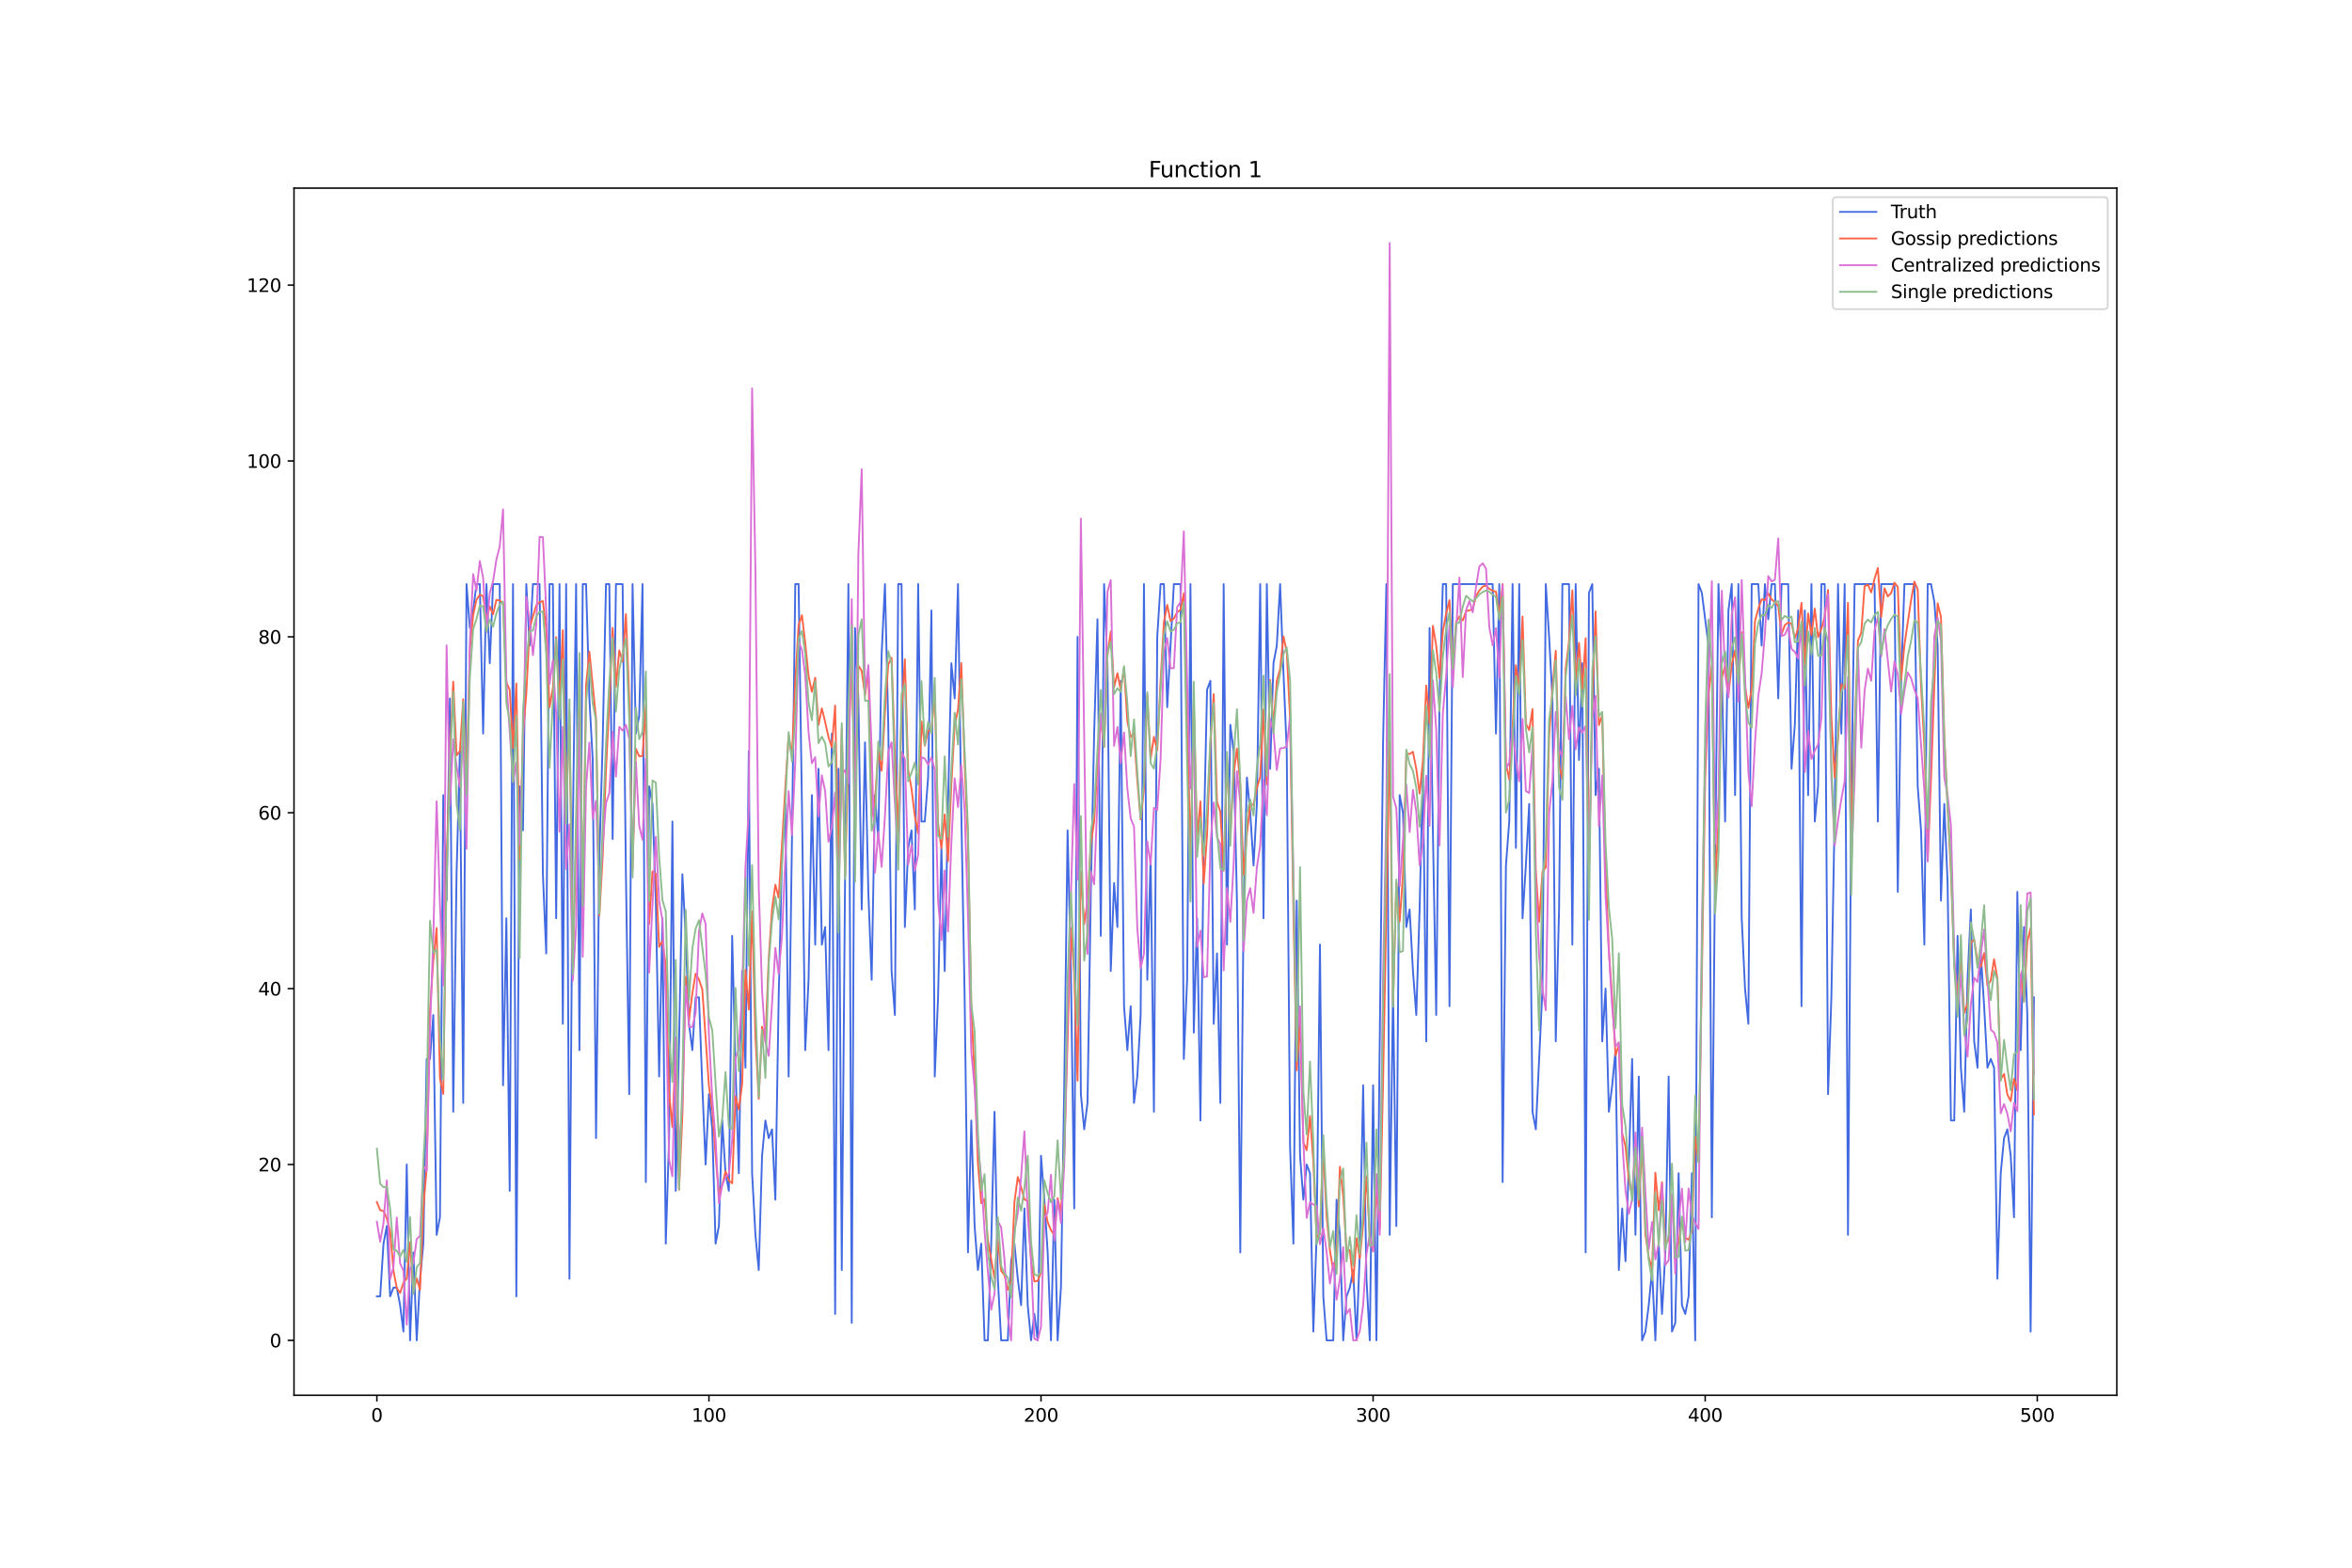 <?xml version="1.0" encoding="utf-8" standalone="no"?>
<!DOCTYPE svg PUBLIC "-//W3C//DTD SVG 1.1//EN"
  "http://www.w3.org/Graphics/SVG/1.1/DTD/svg11.dtd">
<svg xmlns:xlink="http://www.w3.org/1999/xlink" width="1296pt" height="864pt" viewBox="0 0 1296 864" xmlns="http://www.w3.org/2000/svg" version="1.1">
 <defs>
  <style type="text/css">*{stroke-linejoin: round; stroke-linecap: butt}</style>
 </defs>
 <g id="figure_1">
  <g id="patch_1">
   <path d="M 0 864 
L 1296 864 
L 1296 0 
L 0 0 
z
" style="fill: #ffffff"/>
  </g>
  <g id="axes_1">
   <g id="patch_2">
    <path d="M 162 768.96 
L 1166.4 768.96 
L 1166.4 103.68 
L 162 103.68 
z
" style="fill: #ffffff"/>
   </g>
   <g id="matplotlib.axis_1">
    <g id="xtick_1">
     <g id="line2d_1">
      <defs>
       <path id="m792846adfd" d="M 0 0 
L 0 3.5 
" style="stroke: #000000; stroke-width: 0.8"/>
      </defs>
      <g>
       <use xlink:href="#m792846adfd" x="207.655" y="768.96" style="stroke: #000000; stroke-width: 0.8"/>
      </g>
     </g>
     <g id="text_1">
      <!-- 0 -->
      <g transform="translate(204.473 783.558) scale(0.1 -0.1)">
       <defs>
        <path id="DejaVuSans-30" d="M 2034 4250 
Q 1547 4250 1301 3770 
Q 1056 3291 1056 2328 
Q 1056 1369 1301 889 
Q 1547 409 2034 409 
Q 2525 409 2770 889 
Q 3016 1369 3016 2328 
Q 3016 3291 2770 3770 
Q 2525 4250 2034 4250 
z
M 2034 4750 
Q 2819 4750 3233 4129 
Q 3647 3509 3647 2328 
Q 3647 1150 3233 529 
Q 2819 -91 2034 -91 
Q 1250 -91 836 529 
Q 422 1150 422 2328 
Q 422 3509 836 4129 
Q 1250 4750 2034 4750 
z
" transform="scale(0.016)"/>
       </defs>
       <use xlink:href="#DejaVuSans-30"/>
      </g>
     </g>
    </g>
    <g id="xtick_2">
     <g id="line2d_2">
      <g>
       <use xlink:href="#m792846adfd" x="390.639" y="768.96" style="stroke: #000000; stroke-width: 0.8"/>
      </g>
     </g>
     <g id="text_2">
      <!-- 100 -->
      <g transform="translate(381.095 783.558) scale(0.1 -0.1)">
       <defs>
        <path id="DejaVuSans-31" d="M 794 531 
L 1825 531 
L 1825 4091 
L 703 3866 
L 703 4441 
L 1819 4666 
L 2450 4666 
L 2450 531 
L 3481 531 
L 3481 0 
L 794 0 
L 794 531 
z
" transform="scale(0.016)"/>
       </defs>
       <use xlink:href="#DejaVuSans-31"/>
       <use xlink:href="#DejaVuSans-30" x="63.623"/>
       <use xlink:href="#DejaVuSans-30" x="127.246"/>
      </g>
     </g>
    </g>
    <g id="xtick_3">
     <g id="line2d_3">
      <g>
       <use xlink:href="#m792846adfd" x="573.623" y="768.96" style="stroke: #000000; stroke-width: 0.8"/>
      </g>
     </g>
     <g id="text_3">
      <!-- 200 -->
      <g transform="translate(564.079 783.558) scale(0.1 -0.1)">
       <defs>
        <path id="DejaVuSans-32" d="M 1228 531 
L 3431 531 
L 3431 0 
L 469 0 
L 469 531 
Q 828 903 1448 1529 
Q 2069 2156 2228 2338 
Q 2531 2678 2651 2914 
Q 2772 3150 2772 3378 
Q 2772 3750 2511 3984 
Q 2250 4219 1831 4219 
Q 1534 4219 1204 4116 
Q 875 4013 500 3803 
L 500 4441 
Q 881 4594 1212 4672 
Q 1544 4750 1819 4750 
Q 2544 4750 2975 4387 
Q 3406 4025 3406 3419 
Q 3406 3131 3298 2873 
Q 3191 2616 2906 2266 
Q 2828 2175 2409 1742 
Q 1991 1309 1228 531 
z
" transform="scale(0.016)"/>
       </defs>
       <use xlink:href="#DejaVuSans-32"/>
       <use xlink:href="#DejaVuSans-30" x="63.623"/>
       <use xlink:href="#DejaVuSans-30" x="127.246"/>
      </g>
     </g>
    </g>
    <g id="xtick_4">
     <g id="line2d_4">
      <g>
       <use xlink:href="#m792846adfd" x="756.607" y="768.96" style="stroke: #000000; stroke-width: 0.8"/>
      </g>
     </g>
     <g id="text_4">
      <!-- 300 -->
      <g transform="translate(747.063 783.558) scale(0.1 -0.1)">
       <defs>
        <path id="DejaVuSans-33" d="M 2597 2516 
Q 3050 2419 3304 2112 
Q 3559 1806 3559 1356 
Q 3559 666 3084 287 
Q 2609 -91 1734 -91 
Q 1441 -91 1130 -33 
Q 819 25 488 141 
L 488 750 
Q 750 597 1062 519 
Q 1375 441 1716 441 
Q 2309 441 2620 675 
Q 2931 909 2931 1356 
Q 2931 1769 2642 2001 
Q 2353 2234 1838 2234 
L 1294 2234 
L 1294 2753 
L 1863 2753 
Q 2328 2753 2575 2939 
Q 2822 3125 2822 3475 
Q 2822 3834 2567 4026 
Q 2313 4219 1838 4219 
Q 1578 4219 1281 4162 
Q 984 4106 628 3988 
L 628 4550 
Q 988 4650 1302 4700 
Q 1616 4750 1894 4750 
Q 2613 4750 3031 4423 
Q 3450 4097 3450 3541 
Q 3450 3153 3228 2886 
Q 3006 2619 2597 2516 
z
" transform="scale(0.016)"/>
       </defs>
       <use xlink:href="#DejaVuSans-33"/>
       <use xlink:href="#DejaVuSans-30" x="63.623"/>
       <use xlink:href="#DejaVuSans-30" x="127.246"/>
      </g>
     </g>
    </g>
    <g id="xtick_5">
     <g id="line2d_5">
      <g>
       <use xlink:href="#m792846adfd" x="939.591" y="768.96" style="stroke: #000000; stroke-width: 0.8"/>
      </g>
     </g>
     <g id="text_5">
      <!-- 400 -->
      <g transform="translate(930.047 783.558) scale(0.1 -0.1)">
       <defs>
        <path id="DejaVuSans-34" d="M 2419 4116 
L 825 1625 
L 2419 1625 
L 2419 4116 
z
M 2253 4666 
L 3047 4666 
L 3047 1625 
L 3713 1625 
L 3713 1100 
L 3047 1100 
L 3047 0 
L 2419 0 
L 2419 1100 
L 313 1100 
L 313 1709 
L 2253 4666 
z
" transform="scale(0.016)"/>
       </defs>
       <use xlink:href="#DejaVuSans-34"/>
       <use xlink:href="#DejaVuSans-30" x="63.623"/>
       <use xlink:href="#DejaVuSans-30" x="127.246"/>
      </g>
     </g>
    </g>
    <g id="xtick_6">
     <g id="line2d_6">
      <g>
       <use xlink:href="#m792846adfd" x="1122.575" y="768.96" style="stroke: #000000; stroke-width: 0.8"/>
      </g>
     </g>
     <g id="text_6">
      <!-- 500 -->
      <g transform="translate(1113.032 783.558) scale(0.1 -0.1)">
       <defs>
        <path id="DejaVuSans-35" d="M 691 4666 
L 3169 4666 
L 3169 4134 
L 1269 4134 
L 1269 2991 
Q 1406 3038 1543 3061 
Q 1681 3084 1819 3084 
Q 2600 3084 3056 2656 
Q 3513 2228 3513 1497 
Q 3513 744 3044 326 
Q 2575 -91 1722 -91 
Q 1428 -91 1123 -41 
Q 819 9 494 109 
L 494 744 
Q 775 591 1075 516 
Q 1375 441 1709 441 
Q 2250 441 2565 725 
Q 2881 1009 2881 1497 
Q 2881 1984 2565 2268 
Q 2250 2553 1709 2553 
Q 1456 2553 1204 2497 
Q 953 2441 691 2322 
L 691 4666 
z
" transform="scale(0.016)"/>
       </defs>
       <use xlink:href="#DejaVuSans-35"/>
       <use xlink:href="#DejaVuSans-30" x="63.623"/>
       <use xlink:href="#DejaVuSans-30" x="127.246"/>
      </g>
     </g>
    </g>
   </g>
   <g id="matplotlib.axis_2">
    <g id="ytick_1">
     <g id="line2d_7">
      <defs>
       <path id="mcee6c0c4de" d="M 0 0 
L -3.5 0 
" style="stroke: #000000; stroke-width: 0.8"/>
      </defs>
      <g>
       <use xlink:href="#mcee6c0c4de" x="162" y="738.72" style="stroke: #000000; stroke-width: 0.8"/>
      </g>
     </g>
     <g id="text_7">
      <!-- 0 -->
      <g transform="translate(148.637 742.519) scale(0.1 -0.1)">
       <use xlink:href="#DejaVuSans-30"/>
      </g>
     </g>
    </g>
    <g id="ytick_2">
     <g id="line2d_8">
      <g>
       <use xlink:href="#mcee6c0c4de" x="162" y="641.786" style="stroke: #000000; stroke-width: 0.8"/>
      </g>
     </g>
     <g id="text_8">
      <!-- 20 -->
      <g transform="translate(142.275 645.585) scale(0.1 -0.1)">
       <use xlink:href="#DejaVuSans-32"/>
       <use xlink:href="#DejaVuSans-30" x="63.623"/>
      </g>
     </g>
    </g>
    <g id="ytick_3">
     <g id="line2d_9">
      <g>
       <use xlink:href="#mcee6c0c4de" x="162" y="544.852" style="stroke: #000000; stroke-width: 0.8"/>
      </g>
     </g>
     <g id="text_9">
      <!-- 40 -->
      <g transform="translate(142.275 548.651) scale(0.1 -0.1)">
       <use xlink:href="#DejaVuSans-34"/>
       <use xlink:href="#DejaVuSans-30" x="63.623"/>
      </g>
     </g>
    </g>
    <g id="ytick_4">
     <g id="line2d_10">
      <g>
       <use xlink:href="#mcee6c0c4de" x="162" y="447.918" style="stroke: #000000; stroke-width: 0.8"/>
      </g>
     </g>
     <g id="text_10">
      <!-- 60 -->
      <g transform="translate(142.275 451.717) scale(0.1 -0.1)">
       <defs>
        <path id="DejaVuSans-36" d="M 2113 2584 
Q 1688 2584 1439 2293 
Q 1191 2003 1191 1497 
Q 1191 994 1439 701 
Q 1688 409 2113 409 
Q 2538 409 2786 701 
Q 3034 994 3034 1497 
Q 3034 2003 2786 2293 
Q 2538 2584 2113 2584 
z
M 3366 4563 
L 3366 3988 
Q 3128 4100 2886 4159 
Q 2644 4219 2406 4219 
Q 1781 4219 1451 3797 
Q 1122 3375 1075 2522 
Q 1259 2794 1537 2939 
Q 1816 3084 2150 3084 
Q 2853 3084 3261 2657 
Q 3669 2231 3669 1497 
Q 3669 778 3244 343 
Q 2819 -91 2113 -91 
Q 1303 -91 875 529 
Q 447 1150 447 2328 
Q 447 3434 972 4092 
Q 1497 4750 2381 4750 
Q 2619 4750 2861 4703 
Q 3103 4656 3366 4563 
z
" transform="scale(0.016)"/>
       </defs>
       <use xlink:href="#DejaVuSans-36"/>
       <use xlink:href="#DejaVuSans-30" x="63.623"/>
      </g>
     </g>
    </g>
    <g id="ytick_5">
     <g id="line2d_11">
      <g>
       <use xlink:href="#mcee6c0c4de" x="162" y="350.984" style="stroke: #000000; stroke-width: 0.8"/>
      </g>
     </g>
     <g id="text_11">
      <!-- 80 -->
      <g transform="translate(142.275 354.783) scale(0.1 -0.1)">
       <defs>
        <path id="DejaVuSans-38" d="M 2034 2216 
Q 1584 2216 1326 1975 
Q 1069 1734 1069 1313 
Q 1069 891 1326 650 
Q 1584 409 2034 409 
Q 2484 409 2743 651 
Q 3003 894 3003 1313 
Q 3003 1734 2745 1975 
Q 2488 2216 2034 2216 
z
M 1403 2484 
Q 997 2584 770 2862 
Q 544 3141 544 3541 
Q 544 4100 942 4425 
Q 1341 4750 2034 4750 
Q 2731 4750 3128 4425 
Q 3525 4100 3525 3541 
Q 3525 3141 3298 2862 
Q 3072 2584 2669 2484 
Q 3125 2378 3379 2068 
Q 3634 1759 3634 1313 
Q 3634 634 3220 271 
Q 2806 -91 2034 -91 
Q 1263 -91 848 271 
Q 434 634 434 1313 
Q 434 1759 690 2068 
Q 947 2378 1403 2484 
z
M 1172 3481 
Q 1172 3119 1398 2916 
Q 1625 2713 2034 2713 
Q 2441 2713 2670 2916 
Q 2900 3119 2900 3481 
Q 2900 3844 2670 4047 
Q 2441 4250 2034 4250 
Q 1625 4250 1398 4047 
Q 1172 3844 1172 3481 
z
" transform="scale(0.016)"/>
       </defs>
       <use xlink:href="#DejaVuSans-38"/>
       <use xlink:href="#DejaVuSans-30" x="63.623"/>
      </g>
     </g>
    </g>
    <g id="ytick_6">
     <g id="line2d_12">
      <g>
       <use xlink:href="#mcee6c0c4de" x="162" y="254.05" style="stroke: #000000; stroke-width: 0.8"/>
      </g>
     </g>
     <g id="text_12">
      <!-- 100 -->
      <g transform="translate(135.912 257.849) scale(0.1 -0.1)">
       <use xlink:href="#DejaVuSans-31"/>
       <use xlink:href="#DejaVuSans-30" x="63.623"/>
       <use xlink:href="#DejaVuSans-30" x="127.246"/>
      </g>
     </g>
    </g>
    <g id="ytick_7">
     <g id="line2d_13">
      <g>
       <use xlink:href="#mcee6c0c4de" x="162" y="157.116" style="stroke: #000000; stroke-width: 0.8"/>
      </g>
     </g>
     <g id="text_13">
      <!-- 120 -->
      <g transform="translate(135.912 160.915) scale(0.1 -0.1)">
       <use xlink:href="#DejaVuSans-31"/>
       <use xlink:href="#DejaVuSans-32" x="63.623"/>
       <use xlink:href="#DejaVuSans-30" x="127.246"/>
      </g>
     </g>
    </g>
   </g>
   <g id="line2d_14">
    <path d="M 207.655 714.486 
L 209.484 714.486 
L 211.314 685.406 
L 213.144 675.713 
L 214.974 714.486 
L 216.804 709.64 
L 218.634 709.64 
L 220.463 719.333 
L 222.293 733.873 
L 224.123 641.786 
L 225.953 738.72 
L 227.783 690.253 
L 229.613 738.72 
L 231.442 704.793 
L 233.272 685.406 
L 235.102 583.625 
L 236.932 583.625 
L 238.762 559.392 
L 240.592 680.56 
L 242.422 670.866 
L 244.251 438.224 
L 246.081 496.385 
L 247.911 384.911 
L 249.741 612.706 
L 251.571 481.845 
L 253.401 413.991 
L 255.23 607.859 
L 257.06 321.904 
L 258.89 346.137 
L 260.72 336.444 
L 262.55 321.904 
L 264.38 321.904 
L 266.209 404.297 
L 268.039 321.904 
L 269.869 365.524 
L 271.699 321.904 
L 275.359 321.904 
L 277.189 598.166 
L 279.018 506.078 
L 280.848 656.326 
L 282.678 321.904 
L 284.508 714.486 
L 286.338 433.378 
L 288.168 457.611 
L 289.997 321.904 
L 291.827 355.83 
L 293.657 321.904 
L 297.317 321.904 
L 299.147 481.845 
L 300.976 525.465 
L 302.806 321.904 
L 304.636 321.904 
L 306.466 506.078 
L 308.296 321.904 
L 310.126 564.239 
L 311.956 321.904 
L 313.785 704.793 
L 315.615 457.611 
L 317.445 321.904 
L 319.275 578.779 
L 321.105 321.904 
L 322.935 321.904 
L 324.764 384.911 
L 326.594 418.838 
L 328.424 627.246 
L 330.254 472.151 
L 332.084 409.144 
L 333.914 321.904 
L 335.743 321.904 
L 337.573 462.458 
L 339.403 321.904 
L 343.063 321.904 
L 344.893 481.845 
L 346.723 603.012 
L 348.552 321.904 
L 350.382 404.297 
L 352.212 394.604 
L 354.042 321.904 
L 355.872 651.479 
L 357.702 433.378 
L 359.531 443.071 
L 361.361 496.385 
L 363.191 593.319 
L 365.021 506.078 
L 366.851 685.406 
L 368.681 627.246 
L 370.51 452.765 
L 372.34 656.326 
L 374.17 573.932 
L 376 481.845 
L 377.83 515.772 
L 379.66 564.239 
L 381.489 578.779 
L 383.319 549.699 
L 385.149 549.699 
L 386.979 598.166 
L 388.809 641.786 
L 390.639 603.012 
L 392.469 622.399 
L 394.298 685.406 
L 396.128 675.713 
L 397.958 617.552 
L 399.788 646.633 
L 401.618 656.326 
L 403.448 515.772 
L 405.277 588.472 
L 407.107 646.633 
L 408.937 535.158 
L 410.767 588.472 
L 412.597 413.991 
L 414.427 646.633 
L 416.256 680.56 
L 418.086 699.946 
L 419.916 636.939 
L 421.746 617.552 
L 423.576 627.246 
L 425.406 622.399 
L 427.236 661.173 
L 429.065 549.699 
L 430.895 472.151 
L 432.725 443.071 
L 434.555 593.319 
L 436.385 462.458 
L 438.215 321.904 
L 440.044 321.904 
L 441.874 443.071 
L 443.704 578.779 
L 445.534 540.005 
L 447.364 438.224 
L 449.194 520.618 
L 451.023 423.684 
L 452.853 520.618 
L 454.683 510.925 
L 456.513 578.779 
L 458.343 404.297 
L 460.173 724.18 
L 462.003 423.684 
L 463.832 699.946 
L 465.662 481.845 
L 467.492 321.904 
L 469.322 729.027 
L 471.152 346.137 
L 472.982 384.911 
L 474.811 501.232 
L 476.641 409.144 
L 478.471 491.538 
L 480.301 540.005 
L 482.131 438.224 
L 483.961 462.458 
L 485.79 360.677 
L 487.62 321.904 
L 489.45 399.451 
L 491.28 535.158 
L 493.11 559.392 
L 494.94 321.904 
L 496.77 321.904 
L 498.599 510.925 
L 500.429 467.305 
L 502.259 457.611 
L 504.089 501.232 
L 505.919 321.904 
L 507.749 452.765 
L 509.578 452.765 
L 511.408 428.531 
L 513.238 336.444 
L 515.068 593.319 
L 516.898 549.699 
L 518.728 467.305 
L 520.557 535.158 
L 522.387 443.071 
L 524.217 365.524 
L 526.047 384.911 
L 527.877 321.904 
L 529.707 447.918 
L 531.536 549.699 
L 533.366 690.253 
L 535.196 617.552 
L 537.026 675.713 
L 538.856 699.946 
L 540.686 685.406 
L 542.516 738.72 
L 544.345 738.72 
L 546.175 685.406 
L 548.005 612.706 
L 549.835 704.793 
L 551.665 738.72 
L 555.324 738.72 
L 557.154 695.1 
L 558.984 685.406 
L 560.814 704.793 
L 562.644 719.333 
L 564.474 666.019 
L 566.303 719.333 
L 568.133 738.72 
L 569.963 724.18 
L 571.793 738.72 
L 573.623 636.939 
L 575.453 661.173 
L 577.283 690.253 
L 579.112 738.72 
L 580.942 661.173 
L 582.772 738.72 
L 584.602 709.64 
L 586.432 598.166 
L 588.262 457.611 
L 590.091 535.158 
L 591.921 666.019 
L 593.751 350.984 
L 595.581 603.012 
L 597.411 622.399 
L 599.241 607.859 
L 601.07 491.538 
L 602.9 404.297 
L 604.73 341.29 
L 606.56 515.772 
L 608.39 321.904 
L 610.22 365.524 
L 612.05 535.158 
L 613.879 486.691 
L 615.709 510.925 
L 617.539 375.217 
L 619.369 554.545 
L 621.199 578.779 
L 623.029 554.545 
L 624.858 607.859 
L 626.688 593.319 
L 628.518 559.392 
L 630.348 321.904 
L 632.178 540.005 
L 634.008 472.151 
L 635.837 612.706 
L 637.667 350.984 
L 639.497 321.904 
L 641.327 321.904 
L 643.157 389.757 
L 646.817 321.904 
L 650.476 321.904 
L 652.306 583.625 
L 654.136 540.005 
L 655.966 321.904 
L 657.796 569.085 
L 659.625 506.078 
L 661.455 617.552 
L 663.285 462.458 
L 665.115 380.064 
L 666.945 375.217 
L 668.775 564.239 
L 670.604 525.465 
L 672.434 607.859 
L 674.264 321.904 
L 676.094 520.618 
L 677.924 399.451 
L 679.754 413.991 
L 681.583 496.385 
L 683.413 690.253 
L 685.243 501.232 
L 687.073 428.531 
L 688.903 447.918 
L 690.733 476.998 
L 692.563 443.071 
L 694.392 321.904 
L 696.222 506.078 
L 698.052 321.904 
L 699.882 423.684 
L 701.712 365.524 
L 703.542 355.83 
L 705.371 321.904 
L 707.201 370.371 
L 709.031 413.991 
L 710.861 632.093 
L 712.691 685.406 
L 714.521 496.385 
L 716.35 636.939 
L 718.18 661.173 
L 720.01 641.786 
L 721.84 646.633 
L 723.67 733.873 
L 725.5 680.56 
L 727.33 520.618 
L 729.159 714.486 
L 730.989 738.72 
L 734.649 738.72 
L 736.479 661.173 
L 738.309 680.56 
L 740.138 738.72 
L 741.968 714.486 
L 743.798 709.64 
L 745.628 699.946 
L 747.458 738.72 
L 749.288 690.253 
L 751.117 598.166 
L 752.947 704.793 
L 754.777 738.72 
L 756.607 598.166 
L 758.437 738.72 
L 762.097 409.144 
L 763.926 321.904 
L 765.756 680.56 
L 767.586 544.852 
L 769.416 675.713 
L 771.246 438.224 
L 773.076 447.918 
L 774.905 510.925 
L 776.735 501.232 
L 778.565 535.158 
L 780.395 559.392 
L 782.225 501.232 
L 784.055 423.684 
L 785.884 573.932 
L 787.714 346.137 
L 789.544 457.611 
L 791.374 559.392 
L 793.204 384.911 
L 795.034 321.904 
L 796.864 321.904 
L 798.693 554.545 
L 800.523 321.904 
L 822.481 321.904 
L 824.311 404.297 
L 826.141 321.904 
L 827.971 651.479 
L 829.801 476.998 
L 831.63 452.765 
L 833.46 321.904 
L 835.29 467.305 
L 837.12 321.904 
L 838.95 506.078 
L 840.78 476.998 
L 842.61 443.071 
L 844.439 612.706 
L 846.269 622.399 
L 849.929 544.852 
L 851.759 321.904 
L 853.589 350.984 
L 855.418 384.911 
L 857.248 573.932 
L 859.078 501.232 
L 860.908 321.904 
L 864.568 321.904 
L 866.397 520.618 
L 868.227 321.904 
L 870.057 418.838 
L 871.887 365.524 
L 873.717 690.253 
L 875.547 326.75 
L 877.377 321.904 
L 879.206 438.224 
L 881.036 423.684 
L 882.866 573.932 
L 884.696 544.852 
L 886.526 612.706 
L 888.356 598.166 
L 890.185 578.779 
L 892.015 699.946 
L 893.845 666.019 
L 895.675 695.1 
L 897.505 641.786 
L 899.335 583.625 
L 901.164 680.56 
L 902.994 593.319 
L 904.824 738.72 
L 906.654 733.873 
L 908.484 719.333 
L 910.314 699.946 
L 912.144 738.72 
L 913.973 685.406 
L 915.803 724.18 
L 917.633 690.253 
L 919.463 593.319 
L 921.293 733.873 
L 923.123 729.027 
L 924.952 646.633 
L 926.782 719.333 
L 928.612 724.18 
L 930.442 714.486 
L 932.272 646.633 
L 934.102 738.72 
L 935.931 321.904 
L 937.761 326.75 
L 941.421 355.83 
L 943.251 670.866 
L 945.081 472.151 
L 946.911 321.904 
L 948.74 370.371 
L 950.57 452.765 
L 952.4 336.444 
L 954.23 321.904 
L 956.06 438.224 
L 957.89 321.904 
L 959.719 506.078 
L 961.549 544.852 
L 963.379 564.239 
L 965.209 321.904 
L 968.869 321.904 
L 970.698 355.83 
L 972.528 321.904 
L 974.358 341.29 
L 976.188 321.904 
L 978.018 321.904 
L 979.848 384.911 
L 981.678 321.904 
L 985.337 321.904 
L 987.167 423.684 
L 988.997 399.451 
L 990.827 336.444 
L 992.657 554.545 
L 994.486 336.444 
L 996.316 438.224 
L 998.146 321.904 
L 999.976 452.765 
L 1001.806 433.378 
L 1003.636 321.904 
L 1005.465 321.904 
L 1007.295 603.012 
L 1009.125 549.699 
L 1010.955 447.918 
L 1012.785 321.904 
L 1014.615 404.297 
L 1016.444 321.904 
L 1018.274 680.56 
L 1020.104 438.224 
L 1021.934 321.904 
L 1032.913 321.904 
L 1034.743 452.765 
L 1036.573 321.904 
L 1043.892 321.904 
L 1045.722 491.538 
L 1047.552 375.217 
L 1049.382 321.904 
L 1054.871 321.904 
L 1056.701 433.378 
L 1058.531 457.611 
L 1060.361 520.618 
L 1062.191 321.904 
L 1064.02 321.904 
L 1065.85 331.597 
L 1067.68 355.83 
L 1069.51 496.385 
L 1071.34 443.071 
L 1073.17 486.691 
L 1074.999 617.552 
L 1076.829 617.552 
L 1078.659 515.772 
L 1080.489 588.472 
L 1082.319 612.706 
L 1084.149 540.005 
L 1085.978 501.232 
L 1087.808 573.932 
L 1089.638 588.472 
L 1091.468 525.465 
L 1093.298 554.545 
L 1095.128 588.472 
L 1096.958 583.625 
L 1098.787 588.472 
L 1100.617 704.793 
L 1102.447 646.633 
L 1104.277 627.246 
L 1106.107 622.399 
L 1107.937 636.939 
L 1109.766 670.866 
L 1111.596 491.538 
L 1113.426 578.779 
L 1115.256 510.925 
L 1117.086 559.392 
L 1118.916 733.873 
L 1120.745 549.699 
L 1120.745 549.699 
" clip-path="url(#p1cb16dc005)" style="fill: none; stroke: #4169e1; stroke-linecap: square"/>
   </g>
   <g id="line2d_15">
    <path d="M 207.655 662.477 
L 209.484 666.96 
L 211.314 667.418 
L 213.144 671.465 
L 214.974 678.604 
L 216.804 700.13 
L 218.634 709.935 
L 220.463 712.592 
L 222.293 706.981 
L 224.123 704.603 
L 225.953 684.64 
L 227.783 711.77 
L 229.613 704.563 
L 231.442 710.923 
L 233.272 666.078 
L 235.102 643.75 
L 236.932 556.733 
L 238.762 529.44 
L 240.592 511.428 
L 242.422 594.486 
L 244.251 602.893 
L 246.081 475.382 
L 247.911 416.676 
L 249.741 375.717 
L 251.571 416.347 
L 253.401 414.067 
L 255.23 385.357 
L 257.06 432.303 
L 258.89 358.308 
L 260.72 339.041 
L 262.55 330.528 
L 264.38 327.796 
L 266.209 328.536 
L 268.039 341.8 
L 269.869 334.231 
L 271.699 338.554 
L 273.529 330.561 
L 275.359 330.937 
L 277.189 332.584 
L 279.018 376.125 
L 280.848 380.104 
L 282.678 412.358 
L 284.508 376.709 
L 286.338 473.633 
L 288.168 405.122 
L 289.997 382.43 
L 291.827 346.259 
L 293.657 339.713 
L 295.487 333.634 
L 297.317 331.858 
L 299.147 331.265 
L 300.976 347.006 
L 302.806 389.814 
L 304.636 379.328 
L 306.466 351.163 
L 308.296 388.499 
L 310.126 347.294 
L 311.956 447.62 
L 313.785 392.416 
L 315.615 531.126 
L 317.445 464.031 
L 319.275 370.714 
L 321.105 499.425 
L 322.935 377.742 
L 324.764 359.21 
L 328.424 396.178 
L 330.254 504.503 
L 332.084 472.287 
L 333.914 424.458 
L 335.743 387.433 
L 337.573 346.032 
L 339.403 378.53 
L 341.233 358.454 
L 343.063 364.59 
L 344.893 338.456 
L 346.723 384.992 
L 348.552 479.428 
L 350.382 412.667 
L 352.212 416.805 
L 354.042 416.65 
L 355.872 388.312 
L 357.702 509.237 
L 359.531 480.27 
L 361.361 481.54 
L 363.191 521.851 
L 365.021 518.596 
L 366.851 531.936 
L 368.681 602.456 
L 370.51 621.194 
L 372.34 576.878 
L 374.17 655.739 
L 376 614.847 
L 377.83 538.337 
L 379.66 562.276 
L 381.489 547.432 
L 383.319 536.611 
L 385.149 539.882 
L 386.979 545.306 
L 390.639 598.554 
L 392.469 611.462 
L 394.298 636.846 
L 396.128 658.521 
L 397.958 653.277 
L 399.788 645.536 
L 401.618 650.609 
L 403.448 652.127 
L 405.277 604.239 
L 407.107 611.56 
L 408.937 597.298 
L 410.767 534.536 
L 412.597 556.409 
L 414.427 502.339 
L 416.256 571.297 
L 418.086 605.591 
L 419.916 565.868 
L 421.746 573.749 
L 423.576 528.327 
L 425.406 501.111 
L 427.236 487.583 
L 429.065 494.756 
L 430.895 465.308 
L 432.725 433.986 
L 434.555 405.484 
L 436.385 416.236 
L 438.215 375.474 
L 440.044 344.523 
L 441.874 339.079 
L 443.704 354.381 
L 445.534 372.54 
L 447.364 381.3 
L 449.194 373.481 
L 451.023 399.564 
L 452.853 390.41 
L 454.683 397.942 
L 456.513 406.187 
L 458.343 411.918 
L 460.173 388.842 
L 462.003 474.787 
L 463.832 401.495 
L 465.662 482.226 
L 467.492 417.45 
L 469.322 358.234 
L 471.152 446.715 
L 472.982 367.007 
L 474.811 369.624 
L 476.641 383.222 
L 478.471 369.319 
L 480.301 450.111 
L 482.131 441.544 
L 483.961 413.713 
L 485.79 424.807 
L 487.62 392.47 
L 489.45 366.132 
L 491.28 362.601 
L 493.11 415.925 
L 494.94 458.51 
L 496.77 392.795 
L 498.599 363.332 
L 500.429 424.578 
L 502.259 434.592 
L 504.089 449.778 
L 505.919 459.309 
L 507.749 397.602 
L 509.578 411 
L 511.408 402.789 
L 513.238 402.005 
L 515.068 382.736 
L 516.898 453.992 
L 518.728 467.511 
L 520.557 448.854 
L 522.387 474.67 
L 524.217 432.293 
L 526.047 399.774 
L 527.877 391.19 
L 529.707 365.491 
L 531.536 420.67 
L 533.366 463.718 
L 535.196 554.122 
L 537.026 594.205 
L 538.856 641.142 
L 540.686 663.105 
L 542.516 660.811 
L 544.345 683.439 
L 548.005 704.472 
L 549.835 683.616 
L 551.665 700.422 
L 553.495 702.744 
L 555.324 710.866 
L 557.154 705.991 
L 558.984 662.453 
L 560.814 648.684 
L 562.644 654.21 
L 564.474 661.051 
L 566.303 661.901 
L 568.133 694.954 
L 569.963 706.28 
L 571.793 705.927 
L 573.623 701.277 
L 575.453 663.722 
L 577.283 673.55 
L 579.112 678.053 
L 580.942 680.436 
L 582.772 660.322 
L 584.602 668.205 
L 586.432 635.141 
L 590.091 511.553 
L 591.921 536.823 
L 593.751 595.638 
L 595.581 480.237 
L 597.411 509.232 
L 599.241 496.581 
L 601.07 465.151 
L 602.9 452.701 
L 604.73 422.91 
L 606.56 395.985 
L 608.39 411.569 
L 610.22 361.625 
L 612.05 348.048 
L 613.879 378.757 
L 615.709 371.071 
L 617.539 380.091 
L 619.369 368.087 
L 621.199 397.55 
L 623.029 406.124 
L 624.858 404.094 
L 626.688 430.184 
L 628.518 451.671 
L 630.348 434.872 
L 632.178 382.927 
L 634.008 418.211 
L 635.837 406.067 
L 637.667 413.497 
L 639.497 375.386 
L 641.327 342.98 
L 643.157 333.368 
L 644.987 342.207 
L 646.817 340.899 
L 648.646 337.369 
L 650.476 336.164 
L 652.306 327.02 
L 655.966 471.322 
L 657.796 387.839 
L 659.625 461.475 
L 661.455 441.682 
L 663.285 486.984 
L 665.115 459.998 
L 666.945 410.243 
L 668.775 382.533 
L 670.604 442.028 
L 672.434 447.261 
L 674.264 479.855 
L 676.094 418.076 
L 677.924 461.093 
L 679.754 426.802 
L 681.583 412.57 
L 683.413 432.381 
L 685.243 482.197 
L 687.073 459.411 
L 688.903 443.28 
L 690.733 443.575 
L 692.563 434.142 
L 694.392 428.35 
L 696.222 390.927 
L 698.052 432.415 
L 699.882 374.73 
L 701.712 399.855 
L 703.542 375.204 
L 705.371 368.651 
L 707.201 350.695 
L 709.031 359.301 
L 710.861 396.32 
L 712.691 501.347 
L 714.521 589.894 
L 716.35 562.735 
L 718.18 629.567 
L 720.01 633.888 
L 721.84 615.123 
L 723.67 640.017 
L 725.5 682.068 
L 727.33 680.069 
L 729.159 633.055 
L 730.989 670.381 
L 732.819 689.224 
L 734.649 700.166 
L 736.479 692.984 
L 738.309 643.005 
L 740.138 658.949 
L 741.968 689.437 
L 743.798 688.956 
L 745.628 706.891 
L 747.458 682.402 
L 749.288 693.494 
L 751.117 674.716 
L 752.947 648.371 
L 754.777 681.75 
L 756.607 689.716 
L 758.437 655.471 
L 760.267 677.018 
L 762.097 596.937 
L 763.926 499.087 
L 765.756 407.582 
L 767.586 552.911 
L 769.416 486.337 
L 771.246 507.91 
L 773.076 482.091 
L 774.905 415.27 
L 776.735 415.577 
L 778.565 414.365 
L 780.395 423.703 
L 782.225 437.379 
L 784.055 419.454 
L 785.884 377.813 
L 787.714 398.805 
L 789.544 344.929 
L 791.374 355.759 
L 793.204 373.73 
L 795.034 347.861 
L 796.864 338.175 
L 798.693 330.718 
L 800.523 367.165 
L 802.353 342.933 
L 804.183 339.696 
L 806.013 341.961 
L 807.843 336.829 
L 811.502 335.847 
L 813.332 328.501 
L 815.162 325.422 
L 816.992 323.354 
L 818.822 322.658 
L 820.651 324.54 
L 822.481 325.596 
L 824.311 326.088 
L 826.141 338.996 
L 827.971 321.923 
L 829.801 420.88 
L 831.63 429.579 
L 833.46 400.767 
L 835.29 366.575 
L 837.12 380.639 
L 838.95 339.802 
L 840.78 398.808 
L 842.61 402.378 
L 844.439 390.804 
L 846.269 479.962 
L 848.099 508.086 
L 849.929 480.564 
L 851.759 477.979 
L 853.589 406.108 
L 855.418 379.721 
L 857.248 358.667 
L 859.078 421.767 
L 860.908 429.462 
L 862.738 368.286 
L 864.568 353.38 
L 866.397 325.379 
L 868.227 376.559 
L 870.057 354.259 
L 871.887 380.08 
L 873.717 351.745 
L 875.547 479.515 
L 877.377 386.283 
L 879.206 336.962 
L 881.036 399.634 
L 882.866 394.185 
L 884.696 478.121 
L 886.526 523.9 
L 888.356 550.346 
L 890.185 581.714 
L 892.015 575.905 
L 893.845 624.523 
L 895.675 631.774 
L 897.505 649.962 
L 899.335 658.935 
L 901.164 633.635 
L 902.994 664.846 
L 904.824 630.461 
L 906.654 680.267 
L 908.484 692.855 
L 910.314 699.346 
L 912.144 646.31 
L 913.973 666.961 
L 915.803 651.562 
L 917.633 685.752 
L 919.463 683.487 
L 921.293 658.837 
L 923.123 689.794 
L 924.952 685.069 
L 926.782 672.2 
L 928.612 682.1 
L 930.442 683.291 
L 932.272 678.548 
L 934.102 626.621 
L 935.931 640.263 
L 937.761 537.947 
L 939.591 427.966 
L 941.421 382.67 
L 943.251 366.421 
L 945.081 489.26 
L 946.911 451.856 
L 948.74 373.638 
L 950.57 366.778 
L 952.4 382.851 
L 954.23 366.079 
L 956.06 358.436 
L 957.89 377.958 
L 959.719 348.44 
L 961.549 378.029 
L 963.379 390.175 
L 965.209 379.703 
L 967.039 342.266 
L 968.869 335.427 
L 970.698 330.286 
L 972.528 330.772 
L 974.358 327.094 
L 976.188 330.318 
L 978.018 331.824 
L 979.848 333.967 
L 981.678 349.429 
L 983.507 344.479 
L 985.337 343.184 
L 987.167 343.734 
L 988.997 351.824 
L 990.827 346.41 
L 992.657 332.282 
L 994.486 366.574 
L 996.316 338.032 
L 998.146 350.069 
L 999.976 335.44 
L 1001.806 351.149 
L 1003.636 346.45 
L 1005.465 339.857 
L 1007.295 325.136 
L 1009.125 395.084 
L 1010.955 428.522 
L 1012.785 407.338 
L 1014.615 377.154 
L 1016.444 379.289 
L 1018.274 332.245 
L 1020.104 458.585 
L 1021.934 403.699 
L 1023.764 352.99 
L 1025.594 348.675 
L 1027.424 323.108 
L 1029.253 322.223 
L 1031.083 326.515 
L 1032.913 318.973 
L 1034.743 313.007 
L 1036.573 340.084 
L 1038.403 324.193 
L 1040.232 328.711 
L 1042.062 326.808 
L 1043.892 321.131 
L 1045.722 323.489 
L 1047.552 374.84 
L 1049.382 355.466 
L 1053.041 330.707 
L 1054.871 320.564 
L 1056.701 324.851 
L 1058.531 378.243 
L 1060.361 411.134 
L 1062.191 474.297 
L 1064.02 429.91 
L 1065.85 377.775 
L 1067.68 332.456 
L 1069.51 339.971 
L 1071.34 405.37 
L 1073.17 444.5 
L 1074.999 480.792 
L 1076.829 531.11 
L 1078.659 548.641 
L 1080.489 526.942 
L 1082.319 558.324 
L 1084.149 553.06 
L 1085.978 519.332 
L 1087.808 517.957 
L 1089.638 529.634 
L 1091.468 532.919 
L 1093.298 525.22 
L 1095.128 543.223 
L 1096.958 540.319 
L 1098.787 528.623 
L 1100.617 539.46 
L 1102.447 594.863 
L 1104.277 591.915 
L 1106.107 603.268 
L 1107.937 606.86 
L 1109.766 594.528 
L 1111.596 600.855 
L 1113.426 536.952 
L 1115.256 552.154 
L 1117.086 518.929 
L 1118.916 511.58 
L 1120.745 614.196 
L 1120.745 614.196 
" clip-path="url(#p1cb16dc005)" style="fill: none; stroke: #ff6347; stroke-linecap: square"/>
   </g>
   <g id="line2d_16">
    <path d="M 207.655 673.297 
L 209.484 684.35 
L 211.314 674.06 
L 213.144 650.583 
L 214.974 705.026 
L 216.804 698.44 
L 218.634 671.014 
L 220.463 696.284 
L 222.293 700.247 
L 224.123 730.055 
L 225.953 699.557 
L 227.783 696.069 
L 229.613 682.91 
L 231.442 681.147 
L 233.272 642.485 
L 235.102 645.392 
L 236.932 567.553 
L 238.762 516.52 
L 240.592 441.576 
L 242.422 498.342 
L 244.251 543.121 
L 246.081 355.722 
L 247.911 444.149 
L 249.741 407.429 
L 251.571 422.109 
L 253.401 433.787 
L 255.23 404.995 
L 257.06 467.819 
L 258.89 354.365 
L 260.72 316.454 
L 262.55 325.48 
L 264.38 309.216 
L 266.209 318.394 
L 268.039 348.39 
L 269.869 326.955 
L 271.699 320.216 
L 273.529 308.416 
L 275.359 301.181 
L 277.189 280.739 
L 279.018 375.388 
L 282.678 430.984 
L 284.508 420.178 
L 286.338 465.262 
L 288.168 412.008 
L 289.997 328.842 
L 291.827 342.061 
L 293.657 361.07 
L 295.487 343.833 
L 297.317 295.896 
L 299.147 296.057 
L 302.806 376.895 
L 304.636 364.016 
L 306.466 393.827 
L 308.296 458.412 
L 310.126 400.616 
L 311.956 478.9 
L 313.785 454.312 
L 315.615 540.538 
L 317.445 510.783 
L 319.275 395.653 
L 321.105 527.322 
L 322.935 433.713 
L 324.764 409.211 
L 326.594 451.291 
L 328.424 441.287 
L 330.254 495.462 
L 332.084 466.045 
L 333.914 442.663 
L 335.743 437.077 
L 337.573 403.301 
L 339.403 428.057 
L 341.233 400.604 
L 343.063 402.615 
L 344.893 399.487 
L 346.723 407.257 
L 348.552 471.731 
L 350.382 419.808 
L 352.212 455.101 
L 354.042 462.831 
L 355.872 418.243 
L 357.702 536.059 
L 361.361 461.164 
L 363.191 496.71 
L 365.021 507.237 
L 366.851 549.864 
L 368.681 639.089 
L 370.51 648.332 
L 372.34 571.863 
L 374.17 633.806 
L 376 607.309 
L 377.83 543.305 
L 379.66 565.866 
L 381.489 566.048 
L 383.319 558.227 
L 385.149 513.412 
L 386.979 503.387 
L 388.809 509.185 
L 390.639 571.044 
L 392.469 605.291 
L 394.298 628.052 
L 396.128 663.105 
L 397.958 653.357 
L 399.788 648.546 
L 401.618 647.07 
L 403.448 628.152 
L 405.277 582.898 
L 407.107 578.473 
L 408.937 546.271 
L 410.767 477.86 
L 412.597 445.388 
L 414.427 214.071 
L 416.256 314.641 
L 418.086 489.167 
L 419.916 545.874 
L 421.746 574.314 
L 423.576 581.896 
L 425.406 553.244 
L 427.236 522.438 
L 429.065 536.838 
L 430.895 515.563 
L 432.725 473.029 
L 434.555 436.01 
L 436.385 460.289 
L 438.215 419.937 
L 440.044 353.282 
L 441.874 358.126 
L 443.704 372.024 
L 445.534 403.782 
L 447.364 420.652 
L 449.194 417.301 
L 451.023 450.045 
L 452.853 427.309 
L 454.683 436.006 
L 456.513 463.902 
L 458.343 455.8 
L 460.173 436.795 
L 462.003 495.018 
L 463.832 427.155 
L 465.662 424.378 
L 467.492 431.708 
L 469.322 330.187 
L 471.152 469.971 
L 472.982 305.376 
L 474.811 258.643 
L 476.641 381.863 
L 478.471 366.516 
L 480.301 412.932 
L 482.131 481.024 
L 483.961 458.536 
L 485.79 477.731 
L 487.62 449.861 
L 489.45 414.428 
L 491.28 409.104 
L 493.11 442.713 
L 494.94 473.483 
L 496.77 414.405 
L 498.599 418.317 
L 500.429 476.528 
L 502.259 465.812 
L 504.089 479.894 
L 505.919 471.154 
L 507.749 417.383 
L 509.578 418.083 
L 511.408 421.453 
L 513.238 417.421 
L 515.068 424.235 
L 516.898 496.461 
L 518.728 518.078 
L 520.557 479.722 
L 522.387 513.384 
L 524.217 464.59 
L 526.047 428.995 
L 527.877 444.772 
L 529.707 421.744 
L 531.536 446.266 
L 533.366 503.506 
L 535.196 579.432 
L 537.026 599.393 
L 538.856 631.839 
L 540.686 649.174 
L 542.516 678.229 
L 544.345 701.012 
L 546.175 721.765 
L 548.005 713.011 
L 549.835 673.051 
L 551.665 676.44 
L 553.495 693.943 
L 555.324 725.647 
L 557.154 738.72 
L 558.984 678.288 
L 560.814 668.746 
L 562.644 648.561 
L 564.474 623.487 
L 566.303 669.805 
L 568.133 694.318 
L 569.963 737.806 
L 571.793 738.72 
L 573.623 731.149 
L 575.453 671.421 
L 577.283 668.287 
L 579.112 647.475 
L 580.942 683.706 
L 582.772 661.316 
L 584.602 674.032 
L 586.432 641.811 
L 588.262 560.922 
L 590.091 493.475 
L 591.921 432.102 
L 593.751 484.789 
L 595.581 285.821 
L 599.241 525.762 
L 601.07 480.244 
L 602.9 487.359 
L 606.56 393.154 
L 608.39 410.466 
L 610.22 326.255 
L 612.05 319.665 
L 613.879 411.081 
L 615.709 400.627 
L 617.539 420.701 
L 619.369 403.674 
L 621.199 434.65 
L 623.029 450.955 
L 624.858 455.595 
L 626.688 511.763 
L 628.518 533.623 
L 630.348 525.614 
L 632.178 463.702 
L 634.008 476.402 
L 635.837 445.215 
L 637.667 446.386 
L 639.497 418.586 
L 641.327 359.273 
L 643.157 351.736 
L 644.987 368.341 
L 646.817 368.19 
L 648.646 334.574 
L 650.476 331.825 
L 652.306 292.872 
L 654.136 374.723 
L 655.966 434.623 
L 657.796 404.376 
L 659.625 521.85 
L 661.455 512.869 
L 663.285 538.568 
L 665.115 538.098 
L 666.945 466.141 
L 668.775 442.313 
L 670.604 461.319 
L 672.434 465.316 
L 674.264 534.872 
L 676.094 489.379 
L 677.924 508.066 
L 679.754 476.374 
L 681.583 425.036 
L 683.413 442.586 
L 685.243 524.05 
L 687.073 496.18 
L 688.903 489.497 
L 690.733 503.137 
L 692.563 478.003 
L 694.392 466.081 
L 696.222 429.854 
L 698.052 449.316 
L 699.882 396.335 
L 701.712 403.33 
L 703.542 424.387 
L 705.371 412.454 
L 707.201 412.249 
L 709.031 411.407 
L 710.861 394.722 
L 714.521 570.939 
L 716.35 554.645 
L 718.18 628.706 
L 720.01 671.187 
L 721.84 662.512 
L 723.67 663.853 
L 725.5 664.669 
L 727.33 685.694 
L 729.159 676.83 
L 730.989 690.034 
L 732.819 707.395 
L 734.649 695.984 
L 736.479 716.328 
L 738.309 704.88 
L 740.138 687.344 
L 741.968 724.081 
L 743.798 721.385 
L 745.628 738.72 
L 747.458 738.72 
L 749.288 733.491 
L 751.117 719.083 
L 752.947 691.255 
L 754.777 680.173 
L 756.607 689.596 
L 758.437 647.041 
L 760.267 680.473 
L 762.097 538.805 
L 763.926 445.358 
L 765.756 133.92 
L 767.586 438.937 
L 769.416 445.458 
L 771.246 488.441 
L 773.076 463.336 
L 774.905 432.37 
L 776.735 458.572 
L 778.565 435.362 
L 780.395 447.205 
L 782.225 476.81 
L 784.055 464.652 
L 785.884 427.514 
L 787.714 455.155 
L 789.544 374.908 
L 791.374 402.158 
L 793.204 465.943 
L 795.034 393.245 
L 796.864 372.416 
L 798.693 344.285 
L 800.523 378.814 
L 802.353 346.753 
L 804.183 318.314 
L 806.013 373.212 
L 807.843 336.226 
L 809.672 331.24 
L 811.502 337.435 
L 813.332 323.405 
L 815.162 312.195 
L 816.992 310.462 
L 818.822 313.337 
L 820.651 345.729 
L 822.481 355.669 
L 824.311 346.205 
L 826.141 373.469 
L 827.971 322.412 
L 829.801 423.773 
L 831.63 420.178 
L 833.46 401.758 
L 835.29 419.132 
L 837.12 430.605 
L 838.95 396.282 
L 840.78 435.986 
L 842.61 437.059 
L 844.439 411.181 
L 846.269 486.948 
L 848.099 526.764 
L 849.929 545.3 
L 851.759 556.757 
L 853.589 448.251 
L 855.418 430.64 
L 857.248 392.343 
L 859.078 412.985 
L 860.908 417.181 
L 862.738 383.952 
L 864.568 407.463 
L 866.397 389.049 
L 868.227 412.934 
L 870.057 400.803 
L 871.887 403.865 
L 873.717 400.149 
L 875.547 476.129 
L 877.377 396.419 
L 879.206 383.521 
L 881.036 455.368 
L 882.866 427.332 
L 884.696 494.174 
L 888.356 555.069 
L 890.185 576.789 
L 892.015 574.419 
L 893.845 628.458 
L 895.675 656.074 
L 897.505 668.99 
L 899.335 660.907 
L 901.164 624.193 
L 902.994 651.514 
L 904.824 621.477 
L 906.654 657.23 
L 908.484 688.463 
L 910.314 673.489 
L 912.144 694.1 
L 913.973 685.167 
L 915.803 652.409 
L 917.633 697.146 
L 919.463 694.611 
L 921.293 658.037 
L 923.123 701.896 
L 924.952 672.956 
L 926.782 655.091 
L 928.612 684.58 
L 930.442 655.008 
L 932.272 669.897 
L 934.102 674.121 
L 935.931 677.364 
L 937.761 511.691 
L 939.591 417.957 
L 941.421 376.811 
L 943.251 320.338 
L 945.081 464.923 
L 946.911 438.596 
L 948.74 325.552 
L 950.57 371.293 
L 952.4 384.374 
L 954.23 338.538 
L 956.06 329.235 
L 957.89 386.675 
L 959.719 319.657 
L 963.379 425.373 
L 965.209 444.251 
L 967.039 409.188 
L 968.869 383.323 
L 970.698 371.178 
L 972.528 348.896 
L 974.358 317.484 
L 976.188 320.451 
L 978.018 319.468 
L 979.848 296.723 
L 981.678 350.534 
L 983.507 349.813 
L 985.337 345.586 
L 987.167 357.59 
L 988.997 359.295 
L 990.827 362.913 
L 992.657 343.881 
L 994.486 425.568 
L 996.316 402.678 
L 998.146 418.275 
L 999.976 413.753 
L 1001.806 410.211 
L 1003.636 395.853 
L 1005.465 337.944 
L 1007.295 327.498 
L 1009.125 428.878 
L 1010.955 465.966 
L 1012.785 452.141 
L 1014.615 440.416 
L 1016.444 430.582 
L 1018.274 373.096 
L 1020.104 476.484 
L 1021.934 429.506 
L 1023.764 357.522 
L 1025.594 412.051 
L 1027.424 380.626 
L 1029.253 368.526 
L 1031.083 375.201 
L 1032.913 347.417 
L 1034.743 340.001 
L 1036.573 361.741 
L 1038.403 346.77 
L 1042.062 381.223 
L 1043.892 364.44 
L 1045.722 371.859 
L 1047.552 393.359 
L 1049.382 380.731 
L 1051.211 370.589 
L 1053.041 373.759 
L 1054.871 380.103 
L 1056.701 384.746 
L 1060.361 435.901 
L 1062.191 474.839 
L 1064.02 410.622 
L 1065.85 350.771 
L 1067.68 340.334 
L 1069.51 353.315 
L 1071.34 428.425 
L 1073.17 438.248 
L 1074.999 454.915 
L 1076.829 525.298 
L 1078.659 557.641 
L 1080.489 536.945 
L 1082.319 567.36 
L 1084.149 582.357 
L 1085.978 553.478 
L 1087.808 538.87 
L 1089.638 541.205 
L 1091.468 526.168 
L 1093.298 512.173 
L 1096.958 567.427 
L 1098.787 569.135 
L 1100.617 574.696 
L 1102.447 613.628 
L 1104.277 608.51 
L 1106.107 613.751 
L 1107.937 623.591 
L 1109.766 607.79 
L 1111.596 612.398 
L 1113.426 537.887 
L 1115.256 531.406 
L 1117.086 492.43 
L 1118.916 491.888 
L 1120.745 592.197 
L 1120.745 592.197 
" clip-path="url(#p1cb16dc005)" style="fill: none; stroke: #da70d6; stroke-linecap: square"/>
   </g>
   <g id="line2d_17">
    <path d="M 207.655 633.034 
L 209.484 652.437 
L 211.314 654.293 
L 213.144 653.908 
L 214.974 666.098 
L 216.804 688.539 
L 218.634 689.3 
L 220.463 692.574 
L 222.293 688.804 
L 224.123 695.517 
L 225.953 670.748 
L 227.783 713.083 
L 229.613 698.371 
L 231.442 696.119 
L 233.272 640.535 
L 235.102 606.171 
L 236.932 507.441 
L 238.762 525.122 
L 240.592 523.301 
L 242.422 571.685 
L 244.251 594.899 
L 246.081 484.789 
L 247.911 422.414 
L 249.741 381.327 
L 251.571 442.591 
L 253.401 457.48 
L 255.23 386.776 
L 257.06 438.374 
L 258.89 373.554 
L 260.72 346.703 
L 262.55 341.153 
L 264.38 333.735 
L 266.209 334.216 
L 268.039 348.05 
L 269.869 341.55 
L 271.699 345.364 
L 273.529 338.046 
L 275.359 333.005 
L 277.189 331.554 
L 279.018 387.522 
L 280.848 397.708 
L 282.678 431.041 
L 284.508 394.469 
L 286.338 527.937 
L 288.168 392.215 
L 289.997 363.857 
L 291.827 347.848 
L 293.657 347.516 
L 295.487 339.608 
L 297.317 337.246 
L 299.147 336.983 
L 300.976 360.5 
L 302.806 423.096 
L 304.636 386.115 
L 306.466 352.086 
L 308.296 396.535 
L 310.126 363.49 
L 311.956 454.089 
L 313.785 385.44 
L 315.615 536.982 
L 319.275 359.879 
L 321.105 499.383 
L 322.935 386.984 
L 324.764 365.648 
L 326.594 387.693 
L 328.424 397.119 
L 330.254 503.602 
L 332.084 455.273 
L 333.914 410.334 
L 335.743 375.753 
L 337.573 351.582 
L 339.403 392.178 
L 341.233 369.001 
L 344.893 351.95 
L 346.723 396.26 
L 348.552 483.628 
L 350.382 390.078 
L 352.212 407.396 
L 354.042 403.278 
L 355.872 370.105 
L 357.702 496.666 
L 359.531 430.099 
L 361.361 431.348 
L 363.191 472.001 
L 365.021 496.162 
L 366.851 502.251 
L 368.681 571.375 
L 370.51 596.333 
L 372.34 528.968 
L 374.17 655.41 
L 376 595.487 
L 377.83 501.493 
L 379.66 551.043 
L 381.489 522.799 
L 383.319 511.758 
L 385.149 507.207 
L 388.809 536.65 
L 390.639 560.833 
L 392.469 567.767 
L 396.128 626.457 
L 397.958 616.822 
L 399.788 590.797 
L 401.618 621.232 
L 403.448 622.158 
L 405.277 544.479 
L 407.107 590.346 
L 408.937 571.918 
L 410.767 484.041 
L 412.597 532.118 
L 414.427 476.843 
L 416.256 553.451 
L 418.086 604.655 
L 419.916 567.708 
L 421.746 594.106 
L 423.576 530.994 
L 425.406 507.681 
L 427.236 494.115 
L 429.065 506.707 
L 430.895 477.113 
L 432.725 442.337 
L 434.555 403.501 
L 436.385 419.787 
L 438.215 395.304 
L 440.044 351.919 
L 441.874 347.776 
L 443.704 360.321 
L 445.534 387.252 
L 447.364 396.982 
L 449.194 375.388 
L 451.023 409.569 
L 452.853 405.967 
L 454.683 409.559 
L 456.513 422.435 
L 458.343 420.078 
L 460.173 408.889 
L 462.003 514.087 
L 463.832 398.583 
L 465.662 484.562 
L 467.492 388.973 
L 469.322 344.803 
L 471.152 486.064 
L 472.982 350.009 
L 474.811 341.335 
L 476.641 386.21 
L 478.471 386.172 
L 480.301 457.843 
L 482.131 451.39 
L 483.961 408.644 
L 485.79 418.698 
L 487.62 383.067 
L 489.45 358.834 
L 491.28 365.544 
L 493.11 429.912 
L 494.94 479.298 
L 496.77 382.348 
L 498.599 377.11 
L 500.429 430.554 
L 502.259 425.884 
L 504.089 420.207 
L 505.919 432.383 
L 507.749 375.391 
L 509.578 410.577 
L 511.408 397.883 
L 513.238 404.012 
L 515.068 373.526 
L 516.898 460.71 
L 518.728 462.365 
L 520.557 416.824 
L 522.387 461.172 
L 524.217 424.219 
L 526.047 392.76 
L 527.877 410.335 
L 529.707 374.33 
L 531.536 413.635 
L 533.366 456.055 
L 535.196 553.138 
L 537.026 568.488 
L 538.856 623.962 
L 540.686 656.234 
L 542.516 647.082 
L 544.345 689.753 
L 546.175 703.422 
L 548.005 710.474 
L 549.835 670.808 
L 551.665 697.651 
L 553.495 702.017 
L 555.324 704.036 
L 557.154 715.038 
L 558.984 681.917 
L 560.814 659.948 
L 562.644 667.3 
L 564.474 654.771 
L 566.303 636.943 
L 568.133 684.661 
L 569.963 702.267 
L 571.793 703.158 
L 573.623 700.949 
L 575.453 650.505 
L 577.283 657.608 
L 579.112 662.6 
L 580.942 659.437 
L 582.772 628.431 
L 584.602 660.976 
L 586.432 634.857 
L 588.262 539.945 
L 590.091 491.578 
L 591.921 532.59 
L 593.751 565.039 
L 595.581 449.776 
L 597.411 529.391 
L 599.241 514.256 
L 601.07 458.188 
L 602.9 446.429 
L 606.56 380.285 
L 608.39 411.742 
L 610.22 360.072 
L 612.05 353.746 
L 613.879 382.582 
L 615.709 379.324 
L 617.539 381.375 
L 619.369 367.125 
L 621.199 387.592 
L 623.029 416.783 
L 624.858 396.488 
L 626.688 425.704 
L 628.518 451.013 
L 630.348 430.404 
L 632.178 381.474 
L 634.008 420.589 
L 635.837 423.673 
L 637.667 410.065 
L 641.327 349.887 
L 643.157 342.399 
L 644.987 348.016 
L 646.817 347.15 
L 648.646 343.528 
L 650.476 342.966 
L 652.306 331.937 
L 654.136 421.842 
L 655.966 496.914 
L 657.796 375.678 
L 659.625 472.255 
L 661.455 450.732 
L 663.285 471.598 
L 665.115 445.423 
L 666.945 406.951 
L 668.775 387.589 
L 670.604 459.043 
L 672.434 478.496 
L 674.264 479.638 
L 676.094 414.4 
L 677.924 466.103 
L 679.754 417.614 
L 681.583 390.894 
L 683.413 430.215 
L 685.243 518.398 
L 687.073 448.278 
L 688.903 440.587 
L 690.733 449.465 
L 692.563 423.147 
L 694.392 409.875 
L 696.222 372.33 
L 698.052 427.463 
L 699.882 375.478 
L 701.712 403.912 
L 703.542 381.102 
L 705.371 371.235 
L 707.201 360.454 
L 709.031 356.815 
L 710.861 374.836 
L 712.691 487.363 
L 714.521 584.725 
L 716.35 477.946 
L 718.18 601.28 
L 720.01 625.286 
L 721.84 585.035 
L 723.67 630.13 
L 725.5 685.73 
L 727.33 679.569 
L 729.159 625.58 
L 730.989 663.077 
L 732.819 687.312 
L 734.649 678.444 
L 736.479 702.117 
L 738.309 650.738 
L 740.138 643.989 
L 741.968 695.277 
L 743.798 681.726 
L 745.628 697.56 
L 747.458 669.721 
L 749.288 690.97 
L 751.117 668.451 
L 752.947 629.726 
L 754.777 686.597 
L 756.607 685.885 
L 758.437 622.471 
L 760.267 667.039 
L 762.097 553.511 
L 765.756 371.587 
L 767.586 554.923 
L 769.416 484.677 
L 771.246 524.8 
L 773.076 524.114 
L 774.905 413.144 
L 776.735 421.216 
L 778.565 424.835 
L 780.395 434.142 
L 782.225 455.644 
L 784.055 434.504 
L 785.884 388.981 
L 787.714 417.655 
L 789.544 358.286 
L 791.374 370.759 
L 793.204 391.967 
L 795.034 361.885 
L 796.864 346.506 
L 798.693 337.443 
L 800.523 368.657 
L 802.353 343.678 
L 804.183 343.094 
L 806.013 334.429 
L 807.843 328.348 
L 809.672 330.007 
L 811.502 331.442 
L 813.332 329.806 
L 815.162 327.577 
L 816.992 326.285 
L 818.822 325.461 
L 820.651 326.149 
L 822.481 327.726 
L 824.311 328.934 
L 826.141 341.553 
L 827.971 329.015 
L 829.801 447.857 
L 831.63 440.709 
L 833.46 408.32 
L 835.29 372.74 
L 837.12 382.936 
L 838.95 352.666 
L 840.78 401.549 
L 842.61 414.701 
L 844.439 400.88 
L 846.269 513.376 
L 848.099 567.888 
L 849.929 485.131 
L 851.759 466.306 
L 853.589 396.791 
L 855.418 383.149 
L 857.248 363.867 
L 859.078 433.981 
L 860.908 440.813 
L 862.738 372.855 
L 864.568 356.622 
L 866.397 339.106 
L 868.227 383.3 
L 870.057 363.152 
L 871.887 389.507 
L 873.717 368.63 
L 875.547 506.919 
L 877.377 369.27 
L 879.206 350.699 
L 881.036 394.738 
L 882.866 392.32 
L 884.696 465.195 
L 886.526 500.163 
L 888.356 517.465 
L 890.185 566.637 
L 892.015 525.326 
L 893.845 608.908 
L 895.675 620.472 
L 897.505 644.969 
L 899.335 661.854 
L 901.164 632.499 
L 902.994 661.093 
L 904.824 626.58 
L 906.654 676.073 
L 908.484 694.469 
L 910.314 705.822 
L 912.144 657.353 
L 913.973 686.574 
L 915.803 661.641 
L 917.633 688.692 
L 919.463 680.467 
L 921.293 641.293 
L 923.123 692.73 
L 924.952 692.691 
L 926.782 670.418 
L 928.612 689.31 
L 930.442 688.959 
L 932.272 675.754 
L 934.102 603.741 
L 935.931 640.707 
L 937.761 526.47 
L 939.591 400.79 
L 941.421 341.417 
L 943.251 365.559 
L 945.081 503.488 
L 946.911 471.414 
L 948.74 365.735 
L 950.57 359.007 
L 952.4 375.564 
L 954.23 357.059 
L 956.06 351.116 
L 957.89 376.688 
L 959.719 349.438 
L 961.549 383.755 
L 963.379 398.207 
L 965.209 401.181 
L 967.039 354.581 
L 968.869 343.377 
L 970.698 338.92 
L 972.528 339.197 
L 974.358 333.429 
L 976.188 335.063 
L 978.018 331.792 
L 979.848 331.297 
L 981.678 341.606 
L 983.507 339.404 
L 985.337 340.701 
L 987.167 339.799 
L 988.997 354.003 
L 990.827 353.374 
L 992.657 342.599 
L 994.486 377.884 
L 996.316 348.023 
L 998.146 360.822 
L 999.976 346.124 
L 1001.806 361.335 
L 1003.636 361.319 
L 1005.465 345.971 
L 1007.295 353.903 
L 1009.125 422.026 
L 1010.955 464.054 
L 1012.785 402.079 
L 1014.615 381.555 
L 1016.444 376.325 
L 1018.274 350.152 
L 1020.104 493.13 
L 1021.934 405.058 
L 1023.764 356.845 
L 1025.594 353.978 
L 1027.424 343.612 
L 1029.253 341.485 
L 1031.083 342.979 
L 1032.913 338.948 
L 1034.743 337.212 
L 1036.573 360.768 
L 1038.403 349.65 
L 1040.232 344.608 
L 1042.062 341.152 
L 1043.892 338.727 
L 1045.722 339.756 
L 1047.552 388.49 
L 1049.382 377.265 
L 1051.211 361.61 
L 1053.041 353.226 
L 1054.871 341.88 
L 1056.701 343.035 
L 1058.531 371.661 
L 1060.361 403.261 
L 1062.191 456.449 
L 1064.02 386.447 
L 1065.85 366.598 
L 1067.68 342.254 
L 1069.51 344.787 
L 1071.34 407.685 
L 1073.17 444.365 
L 1074.999 476.422 
L 1076.829 533.124 
L 1078.659 560.374 
L 1080.489 515.301 
L 1082.319 570.631 
L 1084.149 562.287 
L 1085.978 508.325 
L 1087.808 517.835 
L 1089.638 533.38 
L 1091.468 519.57 
L 1093.298 498.842 
L 1095.128 537.913 
L 1096.958 551.136 
L 1098.787 535.023 
L 1100.617 540.116 
L 1102.447 595.787 
L 1104.277 573.118 
L 1106.107 588.422 
L 1107.937 600.806 
L 1109.766 580.881 
L 1111.596 579.951 
L 1113.426 498.802 
L 1115.256 552.206 
L 1117.086 502.341 
L 1118.916 495.127 
L 1120.745 605.833 
L 1120.745 605.833 
" clip-path="url(#p1cb16dc005)" style="fill: none; stroke: #8fbc8f; stroke-linecap: square"/>
   </g>
   <g id="patch_3">
    <path d="M 162 768.96 
L 162 103.68 
" style="fill: none; stroke: #000000; stroke-width: 0.8; stroke-linejoin: miter; stroke-linecap: square"/>
   </g>
   <g id="patch_4">
    <path d="M 1166.4 768.96 
L 1166.4 103.68 
" style="fill: none; stroke: #000000; stroke-width: 0.8; stroke-linejoin: miter; stroke-linecap: square"/>
   </g>
   <g id="patch_5">
    <path d="M 162 768.96 
L 1166.4 768.96 
" style="fill: none; stroke: #000000; stroke-width: 0.8; stroke-linejoin: miter; stroke-linecap: square"/>
   </g>
   <g id="patch_6">
    <path d="M 162 103.68 
L 1166.4 103.68 
" style="fill: none; stroke: #000000; stroke-width: 0.8; stroke-linejoin: miter; stroke-linecap: square"/>
   </g>
   <g id="text_14">
    <!-- Function 1 -->
    <g transform="translate(632.958 97.68) scale(0.12 -0.12)">
     <defs>
      <path id="DejaVuSans-46" d="M 628 4666 
L 3309 4666 
L 3309 4134 
L 1259 4134 
L 1259 2759 
L 3109 2759 
L 3109 2228 
L 1259 2228 
L 1259 0 
L 628 0 
L 628 4666 
z
" transform="scale(0.016)"/>
      <path id="DejaVuSans-75" d="M 544 1381 
L 544 3500 
L 1119 3500 
L 1119 1403 
Q 1119 906 1312 657 
Q 1506 409 1894 409 
Q 2359 409 2629 706 
Q 2900 1003 2900 1516 
L 2900 3500 
L 3475 3500 
L 3475 0 
L 2900 0 
L 2900 538 
Q 2691 219 2414 64 
Q 2138 -91 1772 -91 
Q 1169 -91 856 284 
Q 544 659 544 1381 
z
M 1991 3584 
L 1991 3584 
z
" transform="scale(0.016)"/>
      <path id="DejaVuSans-6e" d="M 3513 2113 
L 3513 0 
L 2938 0 
L 2938 2094 
Q 2938 2591 2744 2837 
Q 2550 3084 2163 3084 
Q 1697 3084 1428 2787 
Q 1159 2491 1159 1978 
L 1159 0 
L 581 0 
L 581 3500 
L 1159 3500 
L 1159 2956 
Q 1366 3272 1645 3428 
Q 1925 3584 2291 3584 
Q 2894 3584 3203 3211 
Q 3513 2838 3513 2113 
z
" transform="scale(0.016)"/>
      <path id="DejaVuSans-63" d="M 3122 3366 
L 3122 2828 
Q 2878 2963 2633 3030 
Q 2388 3097 2138 3097 
Q 1578 3097 1268 2742 
Q 959 2388 959 1747 
Q 959 1106 1268 751 
Q 1578 397 2138 397 
Q 2388 397 2633 464 
Q 2878 531 3122 666 
L 3122 134 
Q 2881 22 2623 -34 
Q 2366 -91 2075 -91 
Q 1284 -91 818 406 
Q 353 903 353 1747 
Q 353 2603 823 3093 
Q 1294 3584 2113 3584 
Q 2378 3584 2631 3529 
Q 2884 3475 3122 3366 
z
" transform="scale(0.016)"/>
      <path id="DejaVuSans-74" d="M 1172 4494 
L 1172 3500 
L 2356 3500 
L 2356 3053 
L 1172 3053 
L 1172 1153 
Q 1172 725 1289 603 
Q 1406 481 1766 481 
L 2356 481 
L 2356 0 
L 1766 0 
Q 1100 0 847 248 
Q 594 497 594 1153 
L 594 3053 
L 172 3053 
L 172 3500 
L 594 3500 
L 594 4494 
L 1172 4494 
z
" transform="scale(0.016)"/>
      <path id="DejaVuSans-69" d="M 603 3500 
L 1178 3500 
L 1178 0 
L 603 0 
L 603 3500 
z
M 603 4863 
L 1178 4863 
L 1178 4134 
L 603 4134 
L 603 4863 
z
" transform="scale(0.016)"/>
      <path id="DejaVuSans-6f" d="M 1959 3097 
Q 1497 3097 1228 2736 
Q 959 2375 959 1747 
Q 959 1119 1226 758 
Q 1494 397 1959 397 
Q 2419 397 2687 759 
Q 2956 1122 2956 1747 
Q 2956 2369 2687 2733 
Q 2419 3097 1959 3097 
z
M 1959 3584 
Q 2709 3584 3137 3096 
Q 3566 2609 3566 1747 
Q 3566 888 3137 398 
Q 2709 -91 1959 -91 
Q 1206 -91 779 398 
Q 353 888 353 1747 
Q 353 2609 779 3096 
Q 1206 3584 1959 3584 
z
" transform="scale(0.016)"/>
      <path id="DejaVuSans-20" transform="scale(0.016)"/>
     </defs>
     <use xlink:href="#DejaVuSans-46"/>
     <use xlink:href="#DejaVuSans-75" x="52.02"/>
     <use xlink:href="#DejaVuSans-6e" x="115.398"/>
     <use xlink:href="#DejaVuSans-63" x="178.777"/>
     <use xlink:href="#DejaVuSans-74" x="233.758"/>
     <use xlink:href="#DejaVuSans-69" x="272.967"/>
     <use xlink:href="#DejaVuSans-6f" x="300.75"/>
     <use xlink:href="#DejaVuSans-6e" x="361.932"/>
     <use xlink:href="#DejaVuSans-20" x="425.311"/>
     <use xlink:href="#DejaVuSans-31" x="457.098"/>
    </g>
   </g>
   <g id="legend_1">
    <g id="patch_7">
     <path d="M 1011.906 170.393 
L 1159.4 170.393 
Q 1161.4 170.393 1161.4 168.393 
L 1161.4 110.68 
Q 1161.4 108.68 1159.4 108.68 
L 1011.906 108.68 
Q 1009.906 108.68 1009.906 110.68 
L 1009.906 168.393 
Q 1009.906 170.393 1011.906 170.393 
z
" style="fill: #ffffff; opacity: 0.8; stroke: #cccccc; stroke-linejoin: miter"/>
    </g>
    <g id="line2d_18">
     <path d="M 1013.906 116.778 
L 1023.906 116.778 
L 1033.906 116.778 
" style="fill: none; stroke: #4169e1; stroke-linecap: square"/>
    </g>
    <g id="text_15">
     <!-- Truth -->
     <g transform="translate(1041.906 120.278) scale(0.1 -0.1)">
      <defs>
       <path id="DejaVuSans-54" d="M -19 4666 
L 3928 4666 
L 3928 4134 
L 2272 4134 
L 2272 0 
L 1638 0 
L 1638 4134 
L -19 4134 
L -19 4666 
z
" transform="scale(0.016)"/>
       <path id="DejaVuSans-72" d="M 2631 2963 
Q 2534 3019 2420 3045 
Q 2306 3072 2169 3072 
Q 1681 3072 1420 2755 
Q 1159 2438 1159 1844 
L 1159 0 
L 581 0 
L 581 3500 
L 1159 3500 
L 1159 2956 
Q 1341 3275 1631 3429 
Q 1922 3584 2338 3584 
Q 2397 3584 2469 3576 
Q 2541 3569 2628 3553 
L 2631 2963 
z
" transform="scale(0.016)"/>
       <path id="DejaVuSans-68" d="M 3513 2113 
L 3513 0 
L 2938 0 
L 2938 2094 
Q 2938 2591 2744 2837 
Q 2550 3084 2163 3084 
Q 1697 3084 1428 2787 
Q 1159 2491 1159 1978 
L 1159 0 
L 581 0 
L 581 4863 
L 1159 4863 
L 1159 2956 
Q 1366 3272 1645 3428 
Q 1925 3584 2291 3584 
Q 2894 3584 3203 3211 
Q 3513 2838 3513 2113 
z
" transform="scale(0.016)"/>
      </defs>
      <use xlink:href="#DejaVuSans-54"/>
      <use xlink:href="#DejaVuSans-72" x="46.334"/>
      <use xlink:href="#DejaVuSans-75" x="87.447"/>
      <use xlink:href="#DejaVuSans-74" x="150.826"/>
      <use xlink:href="#DejaVuSans-68" x="190.035"/>
     </g>
    </g>
    <g id="line2d_19">
     <path d="M 1013.906 131.457 
L 1023.906 131.457 
L 1033.906 131.457 
" style="fill: none; stroke: #ff6347; stroke-linecap: square"/>
    </g>
    <g id="text_16">
     <!-- Gossip predictions -->
     <g transform="translate(1041.906 134.957) scale(0.1 -0.1)">
      <defs>
       <path id="DejaVuSans-47" d="M 3809 666 
L 3809 1919 
L 2778 1919 
L 2778 2438 
L 4434 2438 
L 4434 434 
Q 4069 175 3628 42 
Q 3188 -91 2688 -91 
Q 1594 -91 976 548 
Q 359 1188 359 2328 
Q 359 3472 976 4111 
Q 1594 4750 2688 4750 
Q 3144 4750 3555 4637 
Q 3966 4525 4313 4306 
L 4313 3634 
Q 3963 3931 3569 4081 
Q 3175 4231 2741 4231 
Q 1884 4231 1454 3753 
Q 1025 3275 1025 2328 
Q 1025 1384 1454 906 
Q 1884 428 2741 428 
Q 3075 428 3337 486 
Q 3600 544 3809 666 
z
" transform="scale(0.016)"/>
       <path id="DejaVuSans-73" d="M 2834 3397 
L 2834 2853 
Q 2591 2978 2328 3040 
Q 2066 3103 1784 3103 
Q 1356 3103 1142 2972 
Q 928 2841 928 2578 
Q 928 2378 1081 2264 
Q 1234 2150 1697 2047 
L 1894 2003 
Q 2506 1872 2764 1633 
Q 3022 1394 3022 966 
Q 3022 478 2636 193 
Q 2250 -91 1575 -91 
Q 1294 -91 989 -36 
Q 684 19 347 128 
L 347 722 
Q 666 556 975 473 
Q 1284 391 1588 391 
Q 1994 391 2212 530 
Q 2431 669 2431 922 
Q 2431 1156 2273 1281 
Q 2116 1406 1581 1522 
L 1381 1569 
Q 847 1681 609 1914 
Q 372 2147 372 2553 
Q 372 3047 722 3315 
Q 1072 3584 1716 3584 
Q 2034 3584 2315 3537 
Q 2597 3491 2834 3397 
z
" transform="scale(0.016)"/>
       <path id="DejaVuSans-70" d="M 1159 525 
L 1159 -1331 
L 581 -1331 
L 581 3500 
L 1159 3500 
L 1159 2969 
Q 1341 3281 1617 3432 
Q 1894 3584 2278 3584 
Q 2916 3584 3314 3078 
Q 3713 2572 3713 1747 
Q 3713 922 3314 415 
Q 2916 -91 2278 -91 
Q 1894 -91 1617 61 
Q 1341 213 1159 525 
z
M 3116 1747 
Q 3116 2381 2855 2742 
Q 2594 3103 2138 3103 
Q 1681 3103 1420 2742 
Q 1159 2381 1159 1747 
Q 1159 1113 1420 752 
Q 1681 391 2138 391 
Q 2594 391 2855 752 
Q 3116 1113 3116 1747 
z
" transform="scale(0.016)"/>
       <path id="DejaVuSans-65" d="M 3597 1894 
L 3597 1613 
L 953 1613 
Q 991 1019 1311 708 
Q 1631 397 2203 397 
Q 2534 397 2845 478 
Q 3156 559 3463 722 
L 3463 178 
Q 3153 47 2828 -22 
Q 2503 -91 2169 -91 
Q 1331 -91 842 396 
Q 353 884 353 1716 
Q 353 2575 817 3079 
Q 1281 3584 2069 3584 
Q 2775 3584 3186 3129 
Q 3597 2675 3597 1894 
z
M 3022 2063 
Q 3016 2534 2758 2815 
Q 2500 3097 2075 3097 
Q 1594 3097 1305 2825 
Q 1016 2553 972 2059 
L 3022 2063 
z
" transform="scale(0.016)"/>
       <path id="DejaVuSans-64" d="M 2906 2969 
L 2906 4863 
L 3481 4863 
L 3481 0 
L 2906 0 
L 2906 525 
Q 2725 213 2448 61 
Q 2172 -91 1784 -91 
Q 1150 -91 751 415 
Q 353 922 353 1747 
Q 353 2572 751 3078 
Q 1150 3584 1784 3584 
Q 2172 3584 2448 3432 
Q 2725 3281 2906 2969 
z
M 947 1747 
Q 947 1113 1208 752 
Q 1469 391 1925 391 
Q 2381 391 2643 752 
Q 2906 1113 2906 1747 
Q 2906 2381 2643 2742 
Q 2381 3103 1925 3103 
Q 1469 3103 1208 2742 
Q 947 2381 947 1747 
z
" transform="scale(0.016)"/>
      </defs>
      <use xlink:href="#DejaVuSans-47"/>
      <use xlink:href="#DejaVuSans-6f" x="77.49"/>
      <use xlink:href="#DejaVuSans-73" x="138.672"/>
      <use xlink:href="#DejaVuSans-73" x="190.771"/>
      <use xlink:href="#DejaVuSans-69" x="242.871"/>
      <use xlink:href="#DejaVuSans-70" x="270.654"/>
      <use xlink:href="#DejaVuSans-20" x="334.131"/>
      <use xlink:href="#DejaVuSans-70" x="365.918"/>
      <use xlink:href="#DejaVuSans-72" x="429.395"/>
      <use xlink:href="#DejaVuSans-65" x="468.258"/>
      <use xlink:href="#DejaVuSans-64" x="529.781"/>
      <use xlink:href="#DejaVuSans-69" x="593.258"/>
      <use xlink:href="#DejaVuSans-63" x="621.041"/>
      <use xlink:href="#DejaVuSans-74" x="676.021"/>
      <use xlink:href="#DejaVuSans-69" x="715.23"/>
      <use xlink:href="#DejaVuSans-6f" x="743.014"/>
      <use xlink:href="#DejaVuSans-6e" x="804.195"/>
      <use xlink:href="#DejaVuSans-73" x="867.574"/>
     </g>
    </g>
    <g id="line2d_20">
     <path d="M 1013.906 146.135 
L 1023.906 146.135 
L 1033.906 146.135 
" style="fill: none; stroke: #da70d6; stroke-linecap: square"/>
    </g>
    <g id="text_17">
     <!-- Centralized predictions -->
     <g transform="translate(1041.906 149.635) scale(0.1 -0.1)">
      <defs>
       <path id="DejaVuSans-43" d="M 4122 4306 
L 4122 3641 
Q 3803 3938 3442 4084 
Q 3081 4231 2675 4231 
Q 1875 4231 1450 3742 
Q 1025 3253 1025 2328 
Q 1025 1406 1450 917 
Q 1875 428 2675 428 
Q 3081 428 3442 575 
Q 3803 722 4122 1019 
L 4122 359 
Q 3791 134 3420 21 
Q 3050 -91 2638 -91 
Q 1578 -91 968 557 
Q 359 1206 359 2328 
Q 359 3453 968 4101 
Q 1578 4750 2638 4750 
Q 3056 4750 3426 4639 
Q 3797 4528 4122 4306 
z
" transform="scale(0.016)"/>
       <path id="DejaVuSans-61" d="M 2194 1759 
Q 1497 1759 1228 1600 
Q 959 1441 959 1056 
Q 959 750 1161 570 
Q 1363 391 1709 391 
Q 2188 391 2477 730 
Q 2766 1069 2766 1631 
L 2766 1759 
L 2194 1759 
z
M 3341 1997 
L 3341 0 
L 2766 0 
L 2766 531 
Q 2569 213 2275 61 
Q 1981 -91 1556 -91 
Q 1019 -91 701 211 
Q 384 513 384 1019 
Q 384 1609 779 1909 
Q 1175 2209 1959 2209 
L 2766 2209 
L 2766 2266 
Q 2766 2663 2505 2880 
Q 2244 3097 1772 3097 
Q 1472 3097 1187 3025 
Q 903 2953 641 2809 
L 641 3341 
Q 956 3463 1253 3523 
Q 1550 3584 1831 3584 
Q 2591 3584 2966 3190 
Q 3341 2797 3341 1997 
z
" transform="scale(0.016)"/>
       <path id="DejaVuSans-6c" d="M 603 4863 
L 1178 4863 
L 1178 0 
L 603 0 
L 603 4863 
z
" transform="scale(0.016)"/>
       <path id="DejaVuSans-7a" d="M 353 3500 
L 3084 3500 
L 3084 2975 
L 922 459 
L 3084 459 
L 3084 0 
L 275 0 
L 275 525 
L 2438 3041 
L 353 3041 
L 353 3500 
z
" transform="scale(0.016)"/>
      </defs>
      <use xlink:href="#DejaVuSans-43"/>
      <use xlink:href="#DejaVuSans-65" x="69.824"/>
      <use xlink:href="#DejaVuSans-6e" x="131.348"/>
      <use xlink:href="#DejaVuSans-74" x="194.727"/>
      <use xlink:href="#DejaVuSans-72" x="233.936"/>
      <use xlink:href="#DejaVuSans-61" x="275.049"/>
      <use xlink:href="#DejaVuSans-6c" x="336.328"/>
      <use xlink:href="#DejaVuSans-69" x="364.111"/>
      <use xlink:href="#DejaVuSans-7a" x="391.895"/>
      <use xlink:href="#DejaVuSans-65" x="444.385"/>
      <use xlink:href="#DejaVuSans-64" x="505.908"/>
      <use xlink:href="#DejaVuSans-20" x="569.385"/>
      <use xlink:href="#DejaVuSans-70" x="601.172"/>
      <use xlink:href="#DejaVuSans-72" x="664.648"/>
      <use xlink:href="#DejaVuSans-65" x="703.512"/>
      <use xlink:href="#DejaVuSans-64" x="765.035"/>
      <use xlink:href="#DejaVuSans-69" x="828.512"/>
      <use xlink:href="#DejaVuSans-63" x="856.295"/>
      <use xlink:href="#DejaVuSans-74" x="911.275"/>
      <use xlink:href="#DejaVuSans-69" x="950.484"/>
      <use xlink:href="#DejaVuSans-6f" x="978.268"/>
      <use xlink:href="#DejaVuSans-6e" x="1039.449"/>
      <use xlink:href="#DejaVuSans-73" x="1102.828"/>
     </g>
    </g>
    <g id="line2d_21">
     <path d="M 1013.906 160.813 
L 1023.906 160.813 
L 1033.906 160.813 
" style="fill: none; stroke: #8fbc8f; stroke-linecap: square"/>
    </g>
    <g id="text_18">
     <!-- Single predictions -->
     <g transform="translate(1041.906 164.313) scale(0.1 -0.1)">
      <defs>
       <path id="DejaVuSans-53" d="M 3425 4513 
L 3425 3897 
Q 3066 4069 2747 4153 
Q 2428 4238 2131 4238 
Q 1616 4238 1336 4038 
Q 1056 3838 1056 3469 
Q 1056 3159 1242 3001 
Q 1428 2844 1947 2747 
L 2328 2669 
Q 3034 2534 3370 2195 
Q 3706 1856 3706 1288 
Q 3706 609 3251 259 
Q 2797 -91 1919 -91 
Q 1588 -91 1214 -16 
Q 841 59 441 206 
L 441 856 
Q 825 641 1194 531 
Q 1563 422 1919 422 
Q 2459 422 2753 634 
Q 3047 847 3047 1241 
Q 3047 1584 2836 1778 
Q 2625 1972 2144 2069 
L 1759 2144 
Q 1053 2284 737 2584 
Q 422 2884 422 3419 
Q 422 4038 858 4394 
Q 1294 4750 2059 4750 
Q 2388 4750 2728 4690 
Q 3069 4631 3425 4513 
z
" transform="scale(0.016)"/>
       <path id="DejaVuSans-67" d="M 2906 1791 
Q 2906 2416 2648 2759 
Q 2391 3103 1925 3103 
Q 1463 3103 1205 2759 
Q 947 2416 947 1791 
Q 947 1169 1205 825 
Q 1463 481 1925 481 
Q 2391 481 2648 825 
Q 2906 1169 2906 1791 
z
M 3481 434 
Q 3481 -459 3084 -895 
Q 2688 -1331 1869 -1331 
Q 1566 -1331 1297 -1286 
Q 1028 -1241 775 -1147 
L 775 -588 
Q 1028 -725 1275 -790 
Q 1522 -856 1778 -856 
Q 2344 -856 2625 -561 
Q 2906 -266 2906 331 
L 2906 616 
Q 2728 306 2450 153 
Q 2172 0 1784 0 
Q 1141 0 747 490 
Q 353 981 353 1791 
Q 353 2603 747 3093 
Q 1141 3584 1784 3584 
Q 2172 3584 2450 3431 
Q 2728 3278 2906 2969 
L 2906 3500 
L 3481 3500 
L 3481 434 
z
" transform="scale(0.016)"/>
      </defs>
      <use xlink:href="#DejaVuSans-53"/>
      <use xlink:href="#DejaVuSans-69" x="63.477"/>
      <use xlink:href="#DejaVuSans-6e" x="91.26"/>
      <use xlink:href="#DejaVuSans-67" x="154.639"/>
      <use xlink:href="#DejaVuSans-6c" x="218.115"/>
      <use xlink:href="#DejaVuSans-65" x="245.898"/>
      <use xlink:href="#DejaVuSans-20" x="307.422"/>
      <use xlink:href="#DejaVuSans-70" x="339.209"/>
      <use xlink:href="#DejaVuSans-72" x="402.686"/>
      <use xlink:href="#DejaVuSans-65" x="441.549"/>
      <use xlink:href="#DejaVuSans-64" x="503.072"/>
      <use xlink:href="#DejaVuSans-69" x="566.549"/>
      <use xlink:href="#DejaVuSans-63" x="594.332"/>
      <use xlink:href="#DejaVuSans-74" x="649.312"/>
      <use xlink:href="#DejaVuSans-69" x="688.521"/>
      <use xlink:href="#DejaVuSans-6f" x="716.305"/>
      <use xlink:href="#DejaVuSans-6e" x="777.486"/>
      <use xlink:href="#DejaVuSans-73" x="840.865"/>
     </g>
    </g>
   </g>
  </g>
 </g>
 <defs>
  <clipPath id="p1cb16dc005">
   <rect x="162" y="103.68" width="1004.4" height="665.28"/>
  </clipPath>
 </defs>
</svg>
